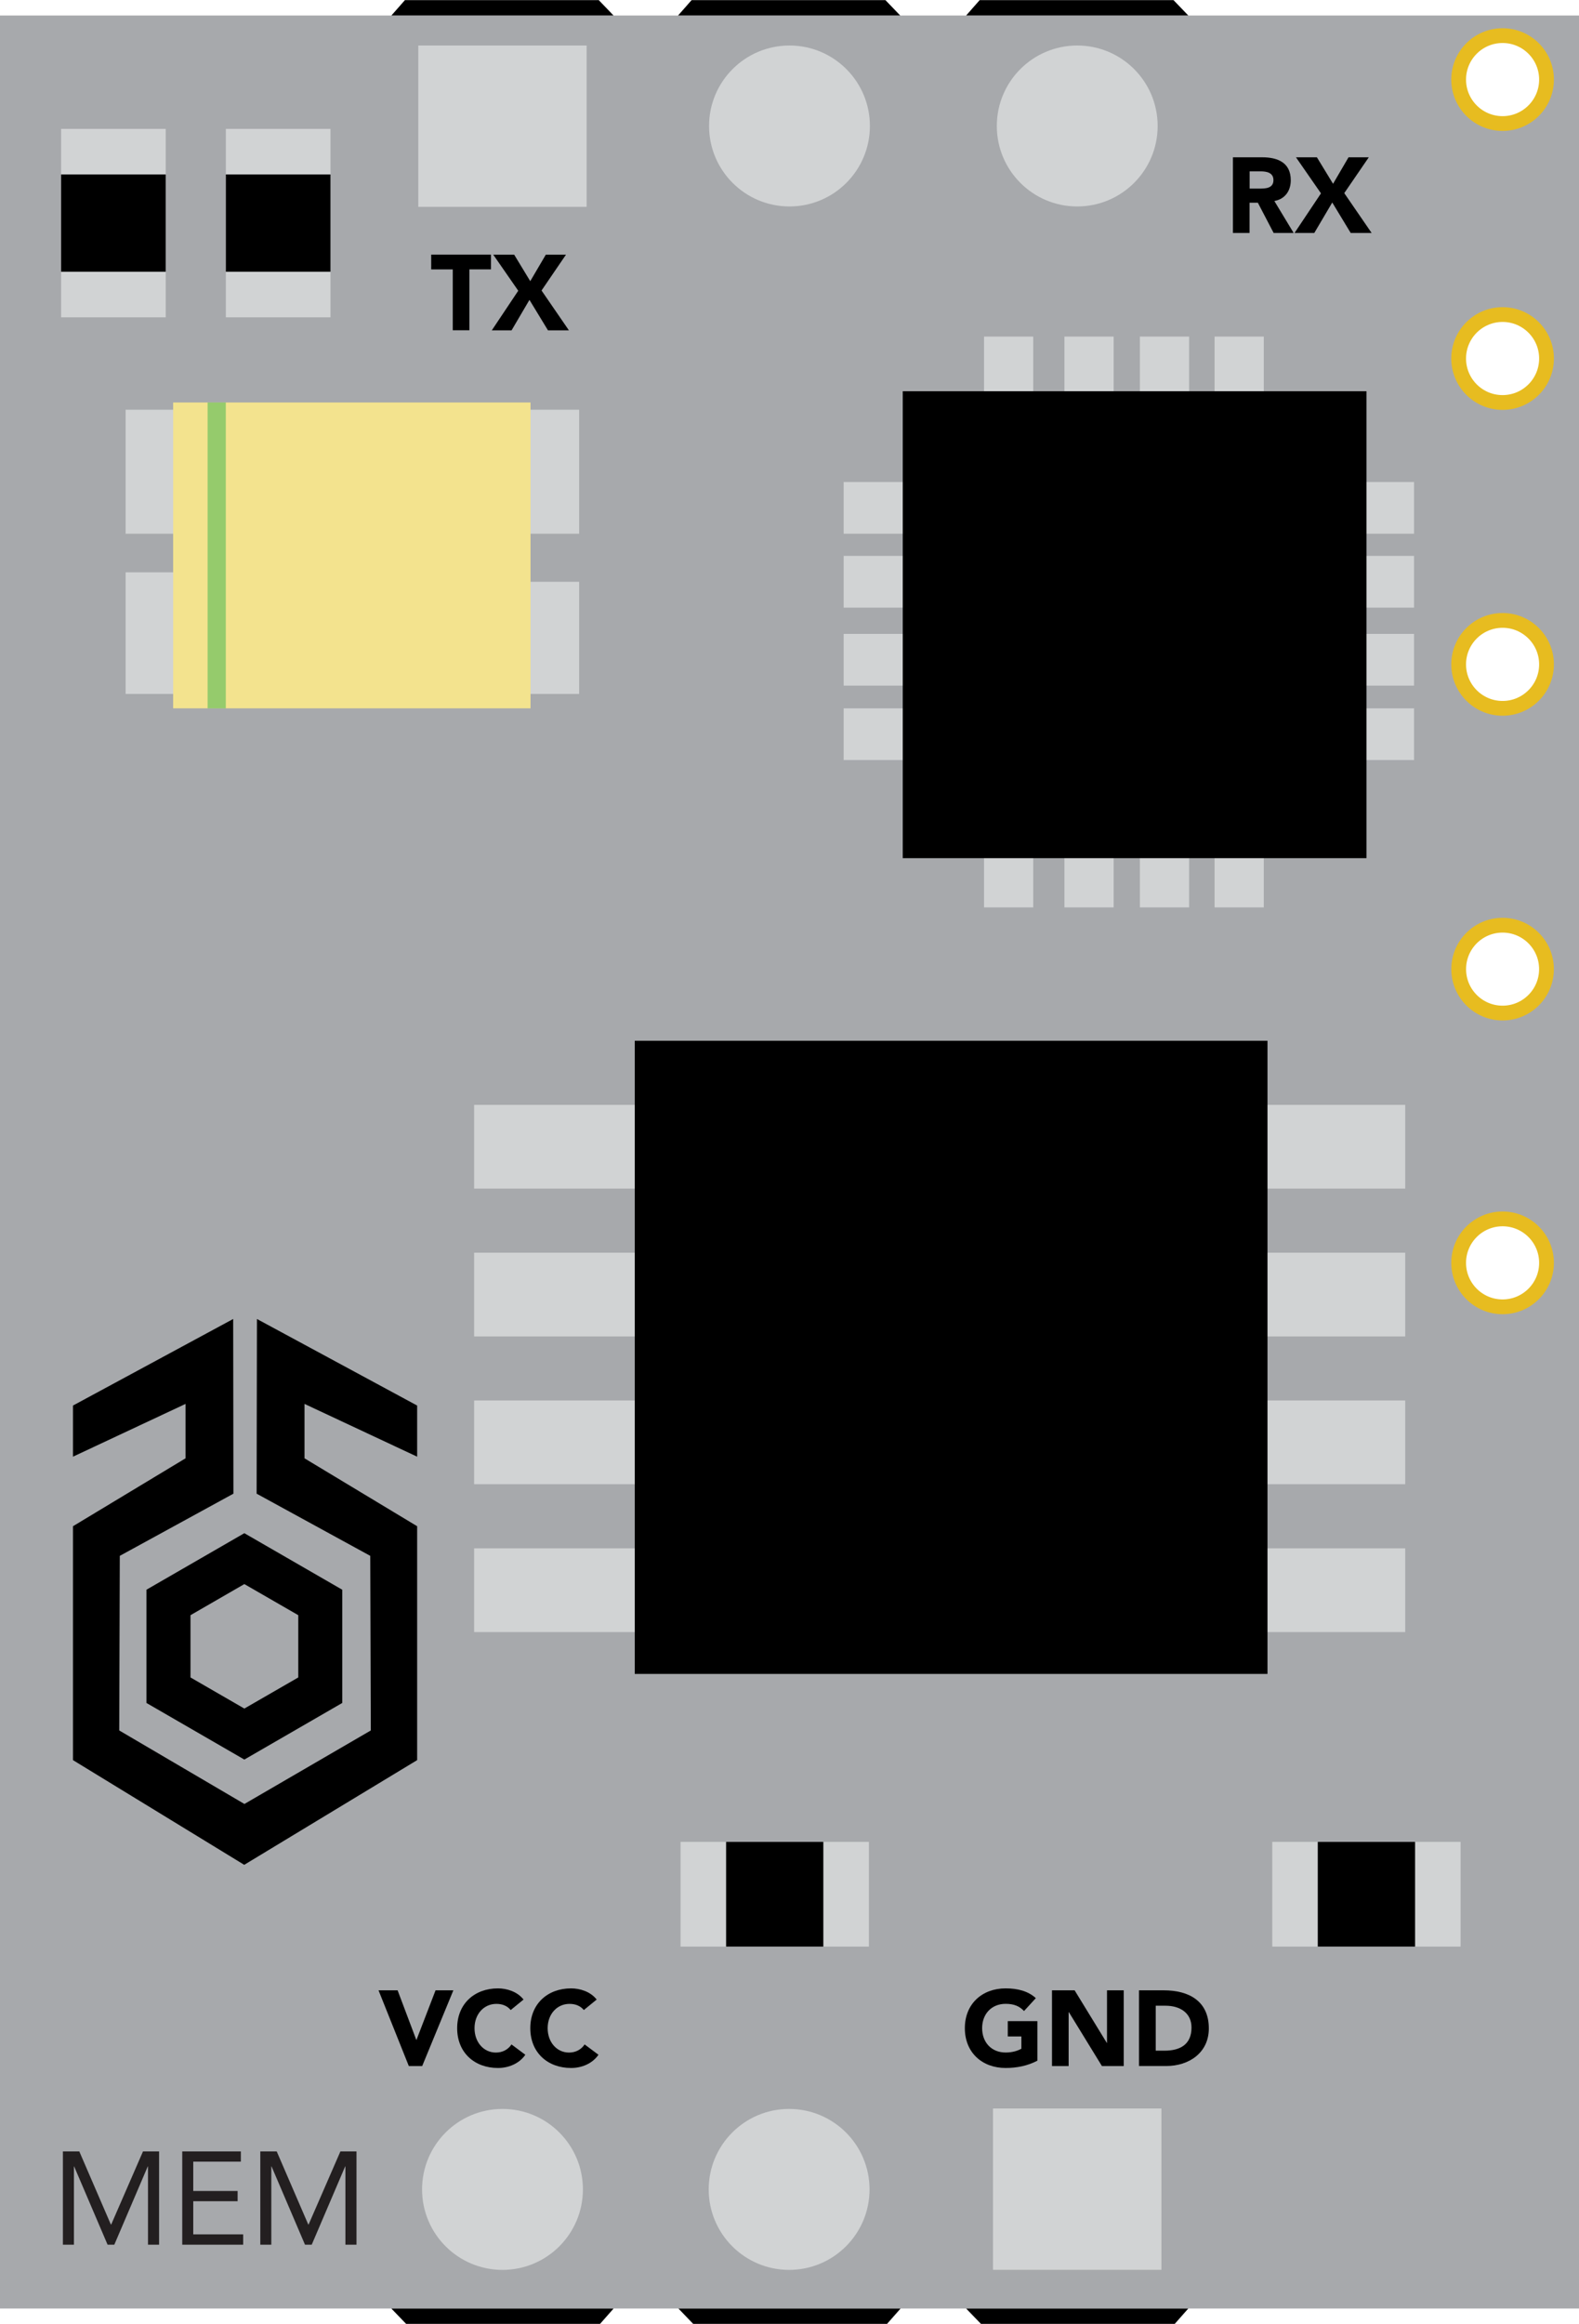 <?xml version='1.0' encoding='utf-8'?>
<!DOCTYPE svg>
<!-- Generator: Adobe Illustrator 15.0.0, SVG Export Plug-In . SVG Version: 6.00 Build 0)  -->
<svg xmlns="http://www.w3.org/2000/svg" width="0.548in" x="0px" version="1.1" y="0px" gorn="0"  height="0.806in" viewBox="0 0 39.465 58.038" xmlns:xml="http://www.w3.org/XML/1998/namespace" id="Layer_1" enable-background="new 0 0 39.465 58.038" xml:space="preserve">
    <desc >
        <referenceFile >ENV-32x.svg</referenceFile>
    </desc>
    <g >
        <path fill="#A7A9AC"  d="M0,0.384v57.271h39.465V0.384H0z M37.557,32.62c-0.605,0-1.098-0.492-1.098-1.098c0-0.607,0.492-1.098,1.098-1.098s1.098,0.49,1.098,1.098C38.654,32.127,38.162,32.62,37.557,32.62z M37.557,25.316c-0.605,0-1.098-0.492-1.098-1.098c0-0.604,0.492-1.097,1.098-1.097s1.098,0.492,1.098,1.097C38.654,24.824,38.162,25.316,37.557,25.316z M37.557,17.686c-0.605,0-1.098-0.492-1.098-1.096c0-0.607,0.492-1.099,1.098-1.099s1.098,0.491,1.098,1.099C38.654,17.193,38.162,17.686,37.557,17.686z M37.557,10.076c-0.605,0-1.098-0.492-1.098-1.098c0-0.606,0.492-1.098,1.098-1.098s1.098,0.491,1.098,1.098C38.654,9.584,38.162,10.076,37.557,10.076z M37.557,3.082c-0.605,0-1.098-0.492-1.098-1.098c0-0.606,0.492-1.098,1.098-1.098s1.098,0.491,1.098,1.098C38.654,2.59,38.162,3.082,37.557,3.082z"/>
        <circle fill="none" cx="37.555"  cy="1.984" stroke="#E7BC20" r="1.098" stroke-width="0.369" stroke-miterlimit="10"/>
        <circle fill="none" cx="37.555"  cy="8.951" stroke="#E7BC20" r="1.098" stroke-width="0.369" stroke-miterlimit="10"/>
        <circle fill="none" cx="37.555"  cy="16.59" stroke="#E7BC20" r="1.098" stroke-width="0.369" stroke-miterlimit="10"/>
        <circle fill="none" cx="37.555"  cy="24.202" stroke="#E7BC20" r="1.097" stroke-width="0.369" stroke-miterlimit="10"/>
        <circle fill="none" cx="37.555"  cy="31.538" stroke="#E7BC20" r="1.098" stroke-width="0.369" stroke-miterlimit="10"/>
        <polygon points="29.7,0.384 29.331,0 24.485,0 24.147,0.384 " />
        <polygon points="22.5,0.384 22.131,0 17.285,0 16.947,0.384 " />
        <polygon points="15.335,0.384 14.966,0 10.12,0 9.782,0.384 " />
        <polygon points="9.781,57.655 10.15,58.038 14.998,58.038 15.336,57.655 " />
        <polygon points="16.956,57.655 17.325,58.038 22.171,58.038 22.509,57.655 " />
        <polygon points="24.147,57.655 24.517,58.038 29.362,58.038 29.7,57.655 " />
        <rect width="2.615" x="1.527" y="3.215" fill="#D1D3D4"  height="4.707"/>
        <rect width="2.615" x="1.527" y="4.353"  height="2.431"/>
        <rect width="2.615" x="5.645" y="3.215" fill="#D1D3D4"  height="4.707"/>
        <rect width="2.615" x="5.645" y="4.353"  height="2.431"/>
        <rect width="4.707" x="17.01" y="46" fill="#D1D3D4"  height="2.615"/>
        <rect width="2.43" x="18.148" y="46"  height="2.615"/>
        <rect width="4.707" x="31.799" y="46" fill="#D1D3D4"  height="2.615"/>
        <rect width="2.432" x="32.936" y="46"  height="2.615"/>
        <path  d="M25.928,51.465c-0.246,0.129-0.516,0.182-0.793,0.182c-0.59,0-1.02-0.387-1.02-0.994c0-0.605,0.43-0.994,1.02-0.994c0.299,0,0.563,0.068,0.754,0.244l-0.295,0.322c-0.111-0.119-0.248-0.18-0.459-0.18c-0.355,0-0.588,0.256-0.588,0.607c0,0.354,0.232,0.609,0.588,0.609c0.182,0,0.314-0.051,0.393-0.094v-0.307h-0.34v-0.383h0.74V51.465z"/>
        <path  d="M26.293,49.708h0.566l0.805,1.314h0.004v-1.314h0.418v1.891h-0.545l-0.826-1.346h-0.006v1.346h-0.416V49.708z"/>
        <path  d="M28.469,49.708h0.625c0.609,0,1.119,0.26,1.119,0.951c0,0.611-0.5,0.939-1.063,0.939h-0.682V49.708z M28.885,51.215h0.217c0.387,0,0.678-0.148,0.678-0.578c0-0.371-0.295-0.545-0.648-0.545h-0.246V51.215z"/>
        <path  d="M9.461,49.708h0.477l0.467,1.238h0.004l0.477-1.238h0.445l-0.779,1.891h-0.334L9.461,49.708z"/>
        <path  d="M12.764,50.2c-0.082-0.1-0.203-0.154-0.357-0.154c-0.314,0-0.547,0.256-0.547,0.607c0,0.354,0.232,0.609,0.533,0.609c0.168,0,0.305-0.074,0.391-0.203l0.346,0.258c-0.156,0.225-0.424,0.33-0.684,0.33c-0.59,0-1.02-0.387-1.02-0.994c0-0.605,0.43-0.994,1.02-0.994c0.211,0,0.479,0.074,0.639,0.279L12.764,50.2z"/>
        <path  d="M14.592,50.2c-0.082-0.1-0.203-0.154-0.357-0.154c-0.314,0-0.547,0.256-0.547,0.607c0,0.354,0.232,0.609,0.533,0.609c0.168,0,0.305-0.074,0.391-0.203l0.346,0.258c-0.156,0.225-0.424,0.33-0.684,0.33c-0.59,0-1.02-0.387-1.02-0.994c0-0.605,0.43-0.994,1.02-0.994c0.213,0,0.479,0.074,0.639,0.279L14.592,50.2z"/>
        <path fill="#231F20"  d="M1.572,53.731h0.41l0.789,1.826h0.008l0.795-1.826h0.402v2.33H3.699v-1.955H3.693l-0.836,1.955H2.689l-0.836-1.955H1.848v1.955H1.572V53.731z"/>
        <path fill="#231F20"  d="M4.555,53.731H6.02v0.256H4.83v0.732h1.109v0.256H4.83v0.828h1.248v0.258H4.555V53.731z"/>
        <path fill="#231F20"  d="M6.506,53.731h0.41l0.789,1.826h0.008l0.795-1.826H8.91v2.33H8.633v-1.955H8.627l-0.836,1.955H7.623l-0.836-1.955H6.781v1.955H6.506V53.731z"/>
        <path  d="M11.316,6.725h-0.539V6.356h1.494v0.368h-0.539v1.521h-0.416V6.725z"/>
        <path  d="M12.953,7.258l-0.625-0.901h0.523l0.402,0.662l0.389-0.662h0.504l-0.611,0.895l0.684,0.995h-0.523l-0.463-0.761l-0.447,0.761h-0.494L12.953,7.258z"/>
        <path  d="M30.816,3.925h0.73c0.389,0,0.715,0.133,0.715,0.573c0,0.265-0.143,0.47-0.41,0.519l0.482,0.798h-0.5l-0.395-0.756h-0.207v0.756h-0.416V3.925z M31.232,4.707h0.246c0.152,0,0.35-0.006,0.35-0.212c0-0.188-0.172-0.219-0.322-0.219h-0.273V4.707z"/>
        <path  d="M33.016,4.826l-0.625-0.901h0.523l0.404,0.662l0.387-0.662h0.506l-0.613,0.895l0.684,0.995h-0.523l-0.461-0.761l-0.449,0.761h-0.494L33.016,4.826z"/>
        <rect width="1.23" x="24.594" y="8.403" fill="#D1D3D4"  height="1.827"/>
        <rect width="1.23" x="26.604" y="8.403" fill="#D1D3D4"  height="1.827"/>
        <rect width="1.23" x="28.49" y="8.403" fill="#D1D3D4"  height="1.827"/>
        <rect width="1.23" x="30.357" y="8.403" fill="#D1D3D4"  height="1.827"/>
        <rect width="1.23" x="24.594" y="20.834" fill="#D1D3D4"  height="1.826"/>
        <rect width="1.23" x="26.604" y="20.834" fill="#D1D3D4"  height="1.826"/>
        <rect width="1.23" x="28.49" y="20.834" fill="#D1D3D4"  height="1.826"/>
        <rect width="1.23" x="30.357" y="20.834" fill="#D1D3D4"  height="1.826"/>
        <rect width="14.256" x="21.086" y="12.035" fill="#D1D3D4"  height="1.292"/>
        <rect width="14.256" x="21.086" y="13.881" fill="#D1D3D4"  height="1.292"/>
        <rect width="14.256" x="21.086" y="15.829" fill="#D1D3D4"  height="1.292"/>
        <rect width="14.256" x="21.086" y="17.688" fill="#D1D3D4"  height="1.292"/>
        <rect width="11.59" x="22.563" y="9.768"  height="11.662"/>
        <rect width="1.887" x="3.139" y="10.23" fill="#D1D3D4"  height="3.097"/>
        <rect width="2.127" x="3.139" y="14.291" fill="#D1D3D4"  height="3.037"/>
        <rect width="2.354" x="12.121" y="14.527" fill="#D1D3D4"  height="2.801"/>
        <rect width="2.354" x="12.121" y="10.23" fill="#D1D3D4"  height="3.097"/>
        <rect width="8.932" x="4.328" y="10.049" fill="#F3E38E"  height="7.639"/>
        <rect width="0.455" x="5.189" opacity="0.5" y="10.049" fill="#39B54A"  height="7.639"/>
        <rect width="23.271" x="11.85" y="27.592" fill="#D1D3D4"  height="2.092"/>
        <rect width="23.271" x="11.85" y="31.284" fill="#D1D3D4"  height="2.092"/>
        <rect width="23.271" x="11.85" y="34.975" fill="#D1D3D4"  height="2.092"/>
        <rect width="23.271" x="11.85" y="38.668" fill="#D1D3D4"  height="2.092"/>
        <rect width="15.814" x="15.865" y="25.991"  height="15.814"/>
        <path  d="M6.107,38.29L3.66,39.702v2.828l2.447,1.414l2.447-1.414v-2.828L6.107,38.29z M7.455,41.893L6.107,42.67l-1.346-0.777v-1.555l1.346-0.777l1.348,0.777V41.893z"/>
        <polygon points="10.426,36.379 10.426,35.102 6.422,32.94 6.414,37.303 9.254,38.856 9.268,43.217 6.109,45.053 2.98,43.217 2.994,38.856 5.834,37.303 5.828,32.94 1.824,35.102 1.824,36.379 4.637,35.061 4.637,36.42 1.824,38.116 1.824,43.958 6.104,46.573 10.426,43.958 10.426,38.116 7.611,36.42 7.611,35.061 " />
    </g>
    <circle fill="#D1D3D4" cx="26.924" gorn="0.2"  cy="3.143" id="RX" r="2.01"/>
    <circle fill="#D1D3D4" cx="19.732"  cy="3.143" r="2.01"/>
    <rect width="4.207" x="10.455" y="1.133" fill="#D1D3D4" gorn="0.4"  height="4.03" id="TX"/>
    <circle fill="#D1D3D4" cx="12.559" gorn="0.5"  cy="54.68" id="Vcc" r="2.01"/>
    <circle fill="#D1D3D4" cx="19.723"  cy="54.68" r="2.01"/>
    <rect width="4.209" x="24.819" y="52.659" fill="#D1D3D4" gorn="0.7"  height="4.029" id="GND"/>
</svg>

